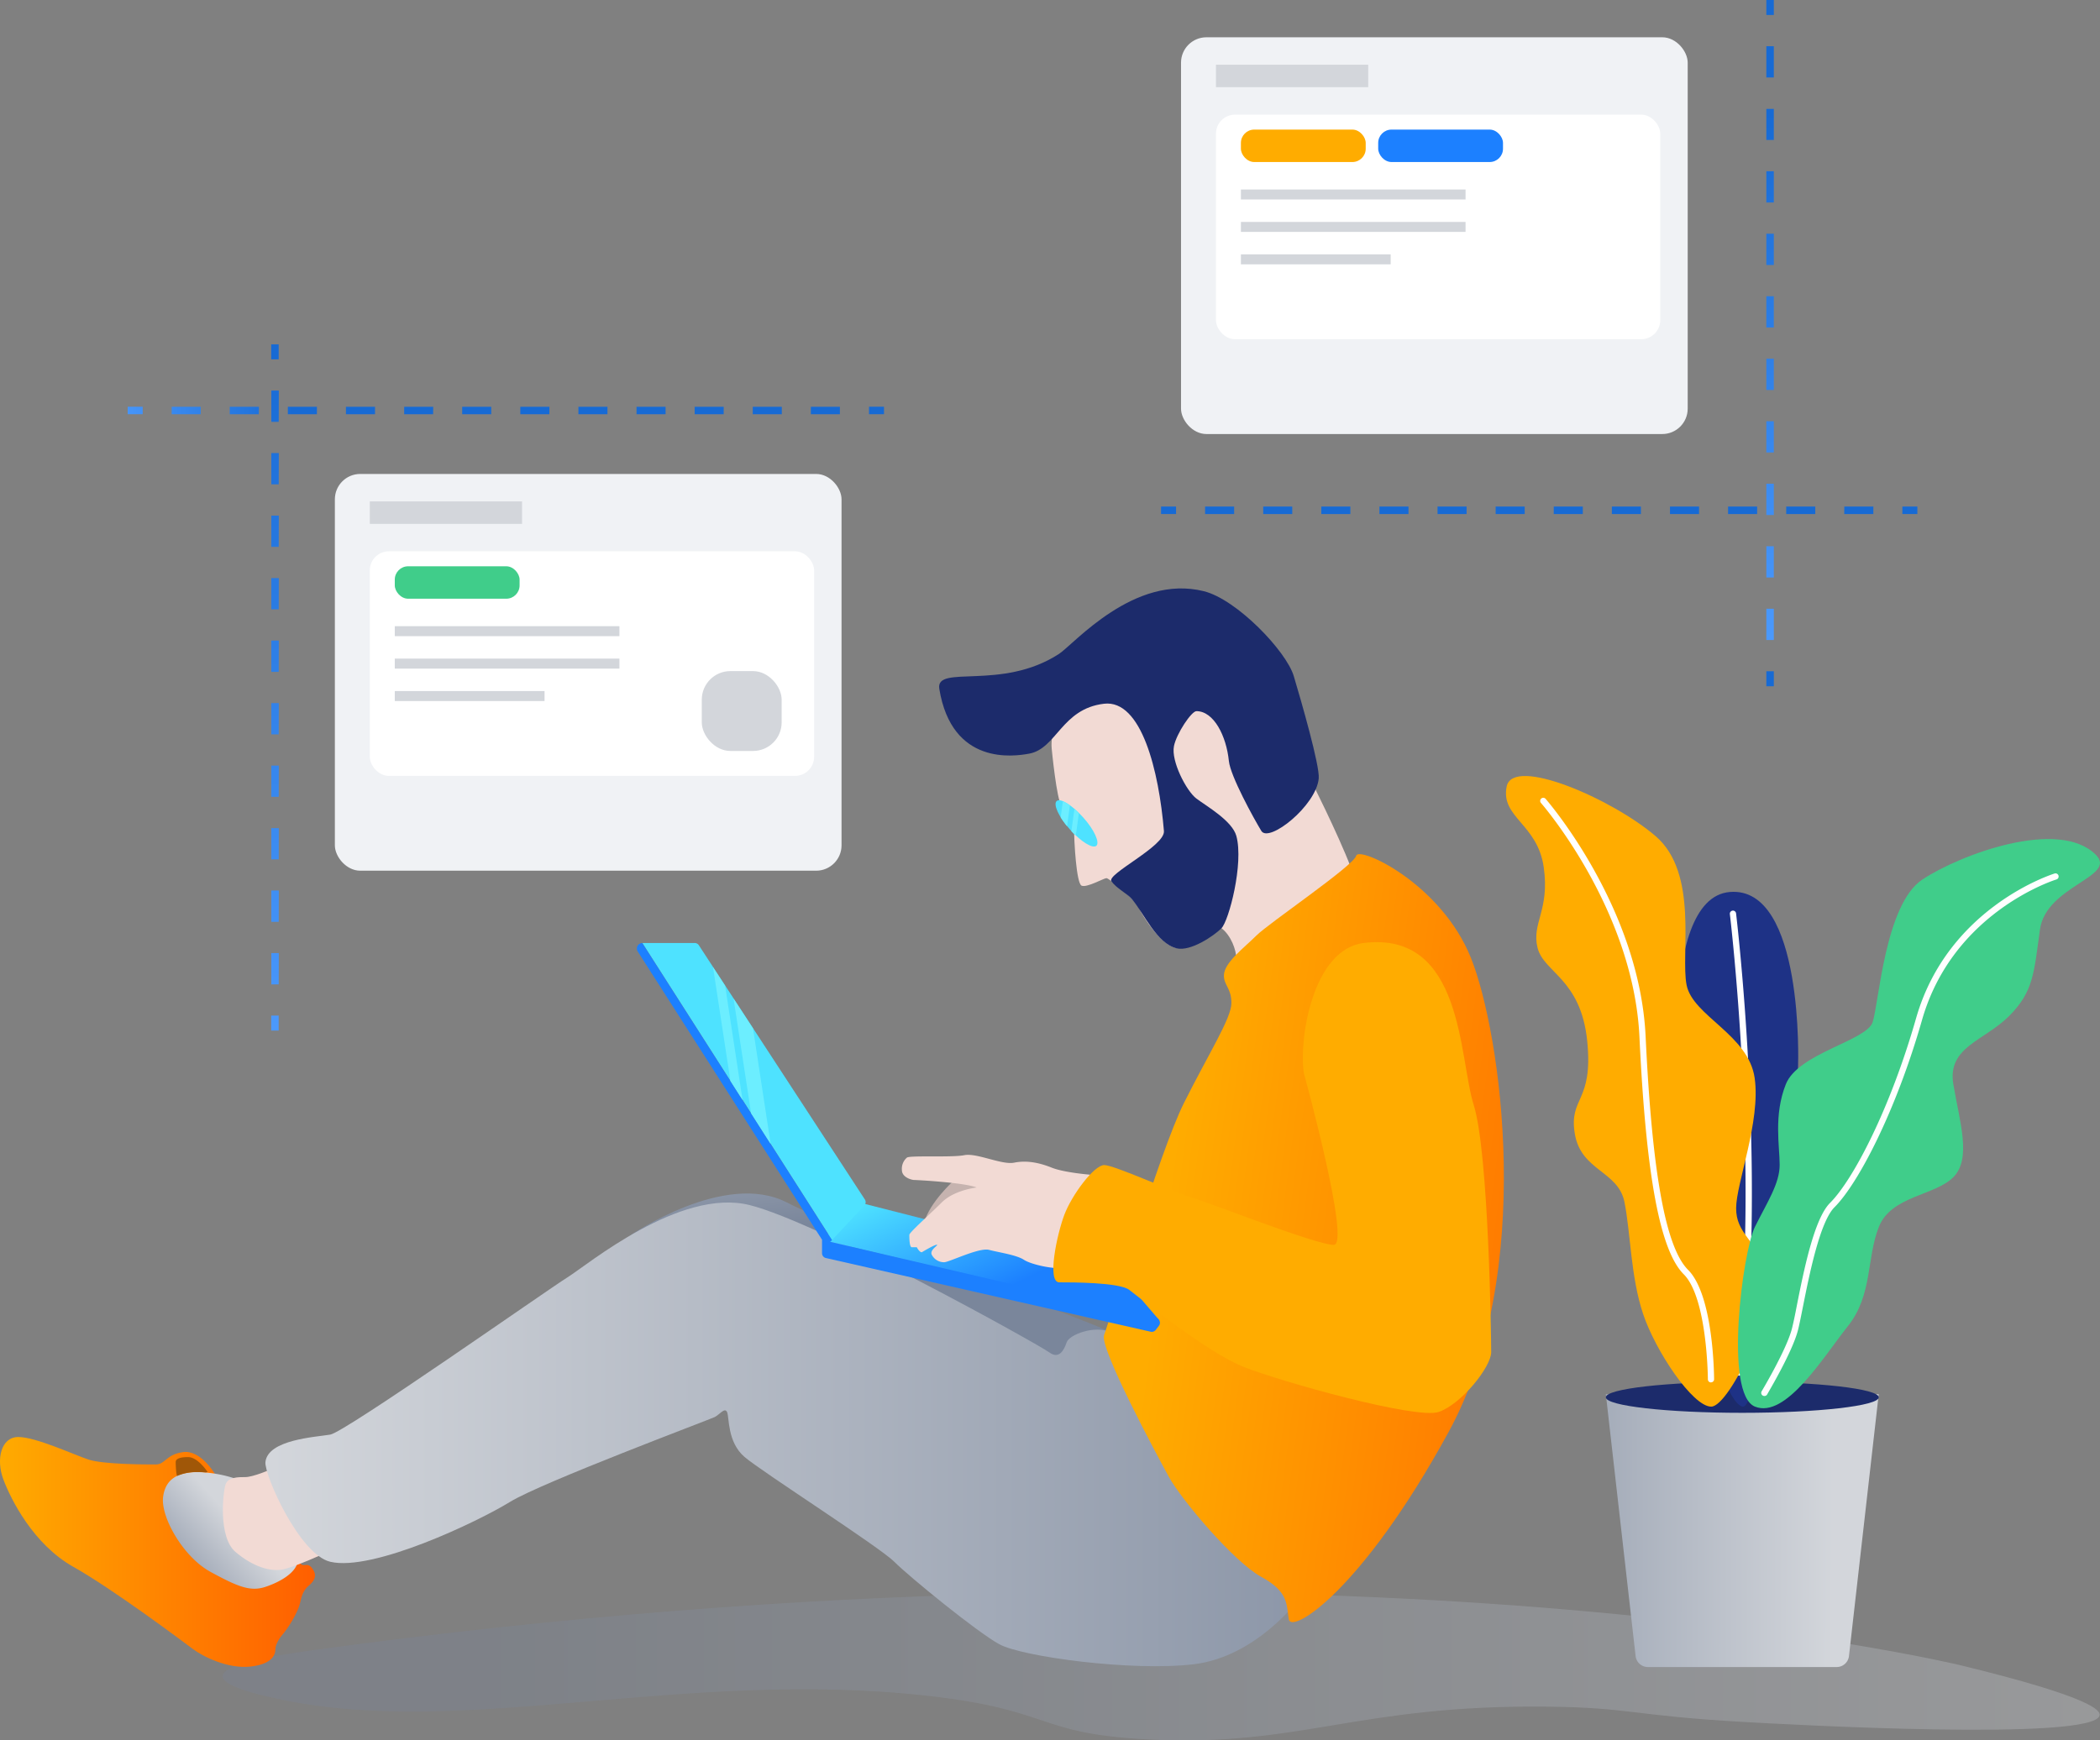 <svg xmlns="http://www.w3.org/2000/svg" xmlns:xlink="http://www.w3.org/1999/xlink" id="xc" width="661.432" height="548.32" viewBox="0 0 661.432 548.32">
    <rect x="0" y="0" width="661.432" height="548.32" fill="#808080" stroke="none"/>
    <defs>
        <style>
            .cls-1{fill:#ede4f9}.cls-2{opacity:.3;fill:url(#linear-gradient)}.cls-3{fill:url(#linear-gradient-2)}.cls-4{fill:url(#linear-gradient-3)}.cls-5{fill:url(#linear-gradient-4)}.cls-6{fill:#a05708}.cls-7{fill:#f2dad4}.cls-8{fill:url(#linear-gradient-5)}.cls-9{fill:#1c2b6b}.cls-10{fill:#4ee2ff}.cls-11{fill:#6ceeff}.cls-12{fill:url(#linear-gradient-6)}.cls-13{fill:url(#linear-gradient-7)}.cls-14{fill:#c6b3af}.cls-15{fill:#ffac00}.cls-16{fill:#1c80ff}.cls-17{fill:#f0f2f5}.cls-18{fill:#d3d6db}.cls-19{fill:#fff}.cls-20{fill:#40cd8a}.cls-21{fill:url(#linear-gradient-8)}.cls-22{fill:url(#linear-gradient-9)}.cls-23{fill:url(#linear-gradient-10)}.cls-24{fill:url(#linear-gradient-11)}.cls-25{fill:url(#linear-gradient-12)}.cls-26{fill:url(#linear-gradient-13)}.cls-27{fill:url(#linear-gradient-14)}.cls-28{fill:url(#linear-gradient-15)}.cls-29{fill:url(#linear-gradient-16)}.cls-30{fill:url(#linear-gradient-17)}.cls-31{fill:url(#linear-gradient-18)}.cls-32{fill:url(#linear-gradient-19)}.cls-33{fill:url(#linear-gradient-20)}.cls-34{fill:#1e3286}
        </style>
        <linearGradient id="linear-gradient" x1="1" x2=".141" y1=".5" y2=".5" gradientUnits="objectBoundingBox">
            <stop offset="0" stop-color="#d3d6db"/>
            <stop offset="1" stop-color="#7a869b"/>
        </linearGradient>
        <linearGradient id="linear-gradient-2" x1=".142" x2=".423" y1="-.706" y2=".221" xlink:href="#linear-gradient"/>
        <linearGradient id="linear-gradient-3" x2="1" y1=".501" y2=".501" gradientUnits="objectBoundingBox">
            <stop offset="0" stop-color="#ffac00"/>
            <stop offset="1" stop-color="#ff5e00"/>
        </linearGradient>
        <linearGradient id="linear-gradient-4" x1=".548" x2="-.134" y1=".433" y2=".973" xlink:href="#linear-gradient"/>
        <linearGradient id="linear-gradient-5" x1=".008" x2="1.264" y1=".5" y2=".5" xlink:href="#linear-gradient"/>
        <linearGradient id="linear-gradient-6" x1=".163" x2="1.371" y1=".407" y2=".69" xlink:href="#linear-gradient-3"/>
        <linearGradient id="linear-gradient-7" x1=".027" x2=".652" y1=".139" y2=".587" gradientUnits="objectBoundingBox">
            <stop offset="0" stop-color="#4ee2ff"/>
            <stop offset="1" stop-color="#1c80ff"/>
        </linearGradient>
        <linearGradient id="linear-gradient-8" x1="-241.163" x2="-241.163" y1="81.639" y2="47.856" gradientUnits="objectBoundingBox">
            <stop offset="0" stop-color="#4e9cff"/>
            <stop offset="1" stop-color="#176ad4"/>
        </linearGradient>
        <linearGradient id="linear-gradient-9" x1="-545.358" x2="-545.358" y1="1.047" y2=".195" xlink:href="#linear-gradient-8"/>
        <linearGradient id="linear-gradient-10" x1="-241.163" x2="-241.163" y1="36.837" y2="3.054" xlink:href="#linear-gradient-8"/>
        <linearGradient id="linear-gradient-11" x1="-132.491" x2="-119.561" y1="78.55" y2="78.55" xlink:href="#linear-gradient-8"/>
        <linearGradient id="linear-gradient-12" x1="-6.442" x2="-6.152" y1="4.269" y2="4.269" xlink:href="#linear-gradient-8"/>
        <linearGradient id="linear-gradient-13" x1="-181.956" x2="-169.026" y1="78.55" y2="78.55" xlink:href="#linear-gradient-8"/>
        <linearGradient id="linear-gradient-14" x1=".5" x2=".5" y1="47.462" y2="13.68" xlink:href="#linear-gradient-8"/>
        <linearGradient id="linear-gradient-15" x1=".488" x2=".488" y1="1.12" y2=".267" xlink:href="#linear-gradient-8"/>
        <linearGradient id="linear-gradient-16" x1=".5" x2=".5" y1="2.662" y2="-31.12" xlink:href="#linear-gradient-8"/>
        <linearGradient id="linear-gradient-17" x1="-51.353" x2="-38.421" y1=".504" y2=".504" xlink:href="#linear-gradient-8"/>
        <linearGradient id="linear-gradient-18" x1="-.108" x2=".182" y1=".5" y2=".5" xlink:href="#linear-gradient-8"/>
        <linearGradient id="linear-gradient-19" x1="-1.889" x2="11.043" y1=".504" y2=".504" xlink:href="#linear-gradient-8"/>
        <linearGradient id="linear-gradient-20" x1=".834" x2="-.788" y1=".5" y2=".498" xlink:href="#linear-gradient"/>
    </defs>
    <path id="Path_3630" d="M837.205 713.349c-10.988 1.509-28.838 4.263-28.945 8.244-.107 3.591 14.268 6.531 19.29 7.562 57.52 11.777 126.525-9.9 202.615-1.372 39.9 4.467 33.889 11.884 69.287 13.743 48.44 2.55 65.754-11.008 126.311-10.307 25.831.292 26.278 2.8 61.394 4.808 13.811.788 110.544 6.19 112.267-2.063.311-1.489-2.015-5.645-43.856-15.806-.038-.001-199.763-48.458-518.363-4.809z" class="cls-2" data-name="Path 3630" transform="translate(-738.118 -193.525)"/>
    <path id="Path_3631" d="M940.31 579.22s29.6-20.487 49.247-10.268 105.794 40.8 108.714 43.982-15.163 16.546-15.163 16.546l-117.133-31.437z" class="cls-3" data-name="Path 3631" transform="translate(-741.648 -190.076)"/>
    <path id="Path_3632" d="M803.8 656.434s-4.448-7.543-9.957-6.755-5.5 3.893-8.643 3.893-16.545 0-21.227-1.577-16.546-7.076-22.015-7.076-7.076 7.076-4.711 13.363 9.431 20.439 22.006 27.514 34.59 23.592 37.734 25.947 11.008 6.287 18.083 5.5 7.864-3.893 7.864-5.5 1.577-3.893 2.355-4.72 4.72-6.287 5.509-10.219 2.355-4.711 3.144-5.5 2.355-2.355.788-4.72-2.569-.74-3.64-1.548-16.8-18.891-16.8-18.891z" class="cls-4" data-name="Path 3632" transform="translate(-736.192 -192.183)"/>
    <path id="Path_3633" d="M811.149 658.148a41.106 41.106 0 0 0-11.173-1.878c-5.5 0-10.219 1.577-11.008 7.864s6.288 18.862 14.94 23.582 12.575 6.287 17.3 4.72 10.219-4.72 10.219-8.652-20.278-25.636-20.278-25.636z" class="cls-5" data-name="Path 3633" transform="translate(-737.601 -192.487)"/>
    <path id="Path_3634" d="M793.469 657.367a15.281 15.281 0 0 1 6.618-1.226 17.406 17.406 0 0 1 2.365.107l.662-.107s-3.027-4.72-6.171-4.72-3.893.788-3.893 1.577.117 4.02.457 4.37z" class="cls-6" data-name="Path 3634" transform="translate(-737.711 -192.357)"/>
    <path id="Path_3635" d="M823.289 655.46s-5.5 2.365-7.854 2.365-5.509 0-6.287 2.355-2.365 16.546 3.144 21.227 11 6.287 14.93 5.5 14.151-5.5 14.151-5.5z" class="cls-7" data-name="Path 3635" transform="translate(-738.12 -192.465)"/>
    <path id="Path_3636" d="M822.09 650.755c-.448 3.981 10.706 29.2 20.439 31.446 13.363 3.144 46.386-12.575 56.606-18.872 9.956-6.122 62.893-25.938 64.46-26.726s3.153-3.144 3.893-1.577 0 9.441 5.509 14.151 42.454 28.3 47.165 33.023 25.986 22.084 33.062 25.977 41.666 8.652 61.316 6.3 33.023-20.439 33.023-20.439l-40.1-70.757s-13.762-11.105-19.066-13.412-13.159.827-13.947 3.192-2.365 5.5-5.509 3.144-72.324-40.877-94.339-46.386-51.1 18.872-57.423 22.8-69.968 48.741-74.689 49.52-19.612 1.579-20.4 8.616z" class="cls-8" data-name="Path 3636" transform="translate(-738.487 -190.154)"/>
    <path id="Path_3637" d="M1076.529 420.774s1.577 16.546 3.144 18.083 3.893.788 3.893 6.287.788 18.083 2.355 18.872 7.076-2.355 7.864-2.355 8.652 6.287 10.219 9.431 7.076 11.786 11.8 12.575 11.008-8.643 14.151-6.287 4.711 7.076 4.711 9.431 37.744-8.643 37.744-22.794c0-4.01-10.219-25.159-12.584-29.879s-5.5-25.149-6.287-30.658-10.219-21.227-25.947-26.726-52.63 25.956-51.063 44.02z" class="cls-7" data-name="Path 3637" transform="translate(-745.287 -184.999)"/>
    <path id="Path_3638" d="M1123.51 371.106c10.375 2.6 25.948 18.872 28.3 26.736s8.224 28.225 7.864 32.235c-.788 8.643-15.718 20.439-18.083 16.546s-9.733-17.256-10.219-22.015c-.788-7.864-4.72-15.718-10.219-15.718-1.567 0-6.288 7.076-7.076 11-.973 4.691 3.893 14.151 7.076 16.546s11.27 6.988 12.575 11.786c2.365 8.652-2.356 26.736-4.711 29.091s-9.733 7.4-14.151 6.287c-6.287-1.567-10.219-11.008-14.044-15.485-1.606-1.878-4.866-3.377-6.453-5.635s16.964-11.066 16.546-15.825c-1.577-18.872-7.056-41.491-18.871-40.1-13.363 1.577-14.93 14.151-23.582 15.728-4.7.857-24.332 3.893-28.3-20.439-1.246-7.786 19.66.779 37.734-11.008 4.765-3.165 23.604-25.229 45.614-19.73z" class="cls-9" data-name="Path 3638" transform="translate(-744.315 -184.841)"/>
    <path id="Path_3639" d="M1090.647 453.136c-1.158 1.032-4.866-1.285-8.36-5.178s-5.314-7.884-4.146-8.915 4.866 1.285 8.36 5.178 5.265 7.879 4.146 8.915z" class="cls-10" data-name="Path 3639" transform="translate(-745.322 -186.674)"/>
    <path id="Path_3640" d="M1079.45 444.21a27.819 27.819 0 0 0 2.015 2.784l.876-6.6a11.548 11.548 0 0 0-2.2-1.285z" class="cls-11" data-name="Path 3640" transform="translate(-745.367 -186.682)"/>
    <path id="Path_3641" d="M1083.874 441.61l-.973 7.027q.7.74 1.4 1.4l.973-7.124a21.455 21.455 0 0 0-1.4-1.303z" class="cls-11" data-name="Path 3641" transform="translate(-745.459 -186.749)"/>
    <path id="Path_3642" d="M1131.231 494.48c0-4.01 6.287-8.652 10.219-12.584s30.658-22.006 31.446-25.149 26.726 8.643 36.157 32.225 20.439 99.06-7.076 149.378-49.52 63.672-50.308 58.961 0-8.652-8.652-13.363-25.159-24.332-29.081-31.446-22.015-40.878-20.439-44.771 17.3-57.423 25.159-73.112 14.94-26.726 14.94-31.447-2.365-5.548-2.365-8.692z" class="cls-12" data-name="Path 3642" transform="translate(-745.739 -187.14)"/>
    <path id="Path_3643" d="M266.03 401.076l11.8-11.8 80.188 20.439 14.151 16.516z" class="cls-13" data-name="Path 3643" transform="translate(-7.122 -10.405)"/>
    <path id="Path_3644" d="M1044.741 561.76s-7.864 7.076-9.431 13.363l5.5-1.567 10.219-4.72 7.076-3.893-3.144-3.144z" class="cls-14" data-name="Path 3644" transform="translate(-744.187 -189.96)"/>
    <path id="Path_3645" d="M1087.3 559.828s-8.137-.642-12.069-2.219-7.864-2.355-11.8-1.567-11.786-3.144-15.718-2.355-17.3 0-18.083.779a4.623 4.623 0 0 0-1.567 3.893c0 2.365 3.144 3.144 3.893 3.144s15.728.788 19.66 2.365c0 0-7.076.779-11.008 4.711s-10.208 9.44-10.208 10.221 0 3.893.788 3.893h1.567s.789 1.577 1.577 1.577c0 0 3.893-2.365 4.711-2.365s-2.355 1.577-1.567 3.153a4.33 4.33 0 0 0 3.893 2.355c1.567 0 11.008-4.72 14.151-3.893s8.642 1.577 11.008 3.144 10.219 3.144 11.786 2.355 8.986-29.191 8.986-29.191z" class="cls-7" data-name="Path 3645" transform="translate(-743.993 -189.742)"/>
    <path id="Path_3646" d="M1174.816 484.993c-15.913 1.947-20.439 29.87-18.872 40.877 0 0 14.94 54.24 9.44 54.24s-39.31-13.363-44.77-14.93-24.332-10.219-27.524-10.219-10.219 9.431-12.575 15.718-5.5 21.227-1.577 21.227 18.872 0 22.015 2.355 24.332 19.66 36.167 24.332 54.241 16.546 61.316 14.151 16.545-14.151 16.545-18.862-.788-62.893-5.509-77.862-3.21-54.92-34.656-51.027z" class="cls-15" data-name="Path 3646" transform="translate(-745.303 -187.902)"/>
    <path id="Path_3647" d="M1003.809 578.58L944.06 485h16.487a1.567 1.567 0 0 1 1.314.711l52.275 80.071a1.567 1.567 0 0 1-.166 1.947z" class="cls-10" data-name="Path 3647" transform="translate(-741.748 -187.909)"/>
    <path id="Path_3648" d="M1000.657 578.552l-58.095-90.874a1.723 1.723 0 0 1 1.45-2.647l59.749 93.551a1.859 1.859 0 0 1-3.1-.029z" class="cls-16" data-name="Path 3648" transform="translate(-741.701 -187.91)"/>
    <path id="Path_3649" d="M236.24 348.936l3.825 6-5.489-36-3.805-5.82z" class="cls-11" data-name="Path 3649" transform="translate(-6.18 -8.369)"/>
    <path id="Path_3650" d="M242.928 359.4l6.161 9.665-5.557-36.43-6.122-9.363z" class="cls-11" data-name="Path 3650" transform="translate(-6.357 -8.64)"/>
    <path id="Path_3651" d="M1105.873 610.075L1003.5 586.843a1.567 1.567 0 0 1-1.285-1.538v-4.195l105.22 24.575a1.577 1.577 0 0 1 .847 2.54l-.973 1.265a1.577 1.577 0 0 1-1.436.585z" class="cls-16" data-name="Path 3651" transform="translate(-743.302 -190.478)"/>
    <rect id="Rectangle_1783" width="159.587" height="124.997" class="cls-17" data-name="Rectangle 1783" rx="8" transform="translate(105.472 149.319)"/>
    <path id="Rectangle_1784" d="M0 0h47.953v7.076H0z" class="cls-18" data-name="Rectangle 1784" transform="translate(116.48 157.972)"/>
    <rect id="Rectangle_1785" width="139.937" height="70.757" class="cls-19" data-name="Rectangle 1785" rx="6" transform="translate(116.48 173.69)"/>
    <path id="Rectangle_1786" d="M0 0h70.757v3.144H0z" class="cls-18" data-name="Rectangle 1786" transform="translate(124.344 197.282)"/>
    <path id="Rectangle_1787" d="M0 0h70.757v3.144H0z" class="cls-18" data-name="Rectangle 1787" transform="translate(124.344 207.502)"/>
    <path id="Rectangle_1788" d="M0 0h47.174v3.144H0z" class="cls-18" data-name="Rectangle 1788" transform="translate(124.344 217.721)"/>
    <rect id="Rectangle_1789" width="25.159" height="25.159" class="cls-18" data-name="Rectangle 1789" rx="9" transform="translate(221.038 211.434)"/>
    <rect id="Rectangle_1790" width="39.31" height="10.219" class="cls-20" data-name="Rectangle 1790" rx="4.2" transform="translate(124.344 178.41)"/>
    <rect id="Rectangle_1791" width="159.587" height="124.997" class="cls-17" data-name="Rectangle 1791" rx="8" transform="translate(371.983 11.747)"/>
    <path id="Rectangle_1792" d="M0 0h47.953v7.076H0z" class="cls-18" data-name="Rectangle 1792" transform="translate(382.99 20.39)"/>
    <rect id="Rectangle_1793" width="139.937" height="70.757" class="cls-19" data-name="Rectangle 1793" rx="6" transform="translate(382.99 36.118)"/>
    <path id="Rectangle_1794" d="M0 0h70.757v3.144H0z" class="cls-18" data-name="Rectangle 1794" transform="translate(390.845 59.7)"/>
    <path id="Rectangle_1795" d="M0 0h70.757v3.144H0z" class="cls-18" data-name="Rectangle 1795" transform="translate(390.845 69.92)"/>
    <path id="Rectangle_1796" d="M0 0h47.174v3.144H0z" class="cls-18" data-name="Rectangle 1796" transform="translate(390.845 80.139)"/>
    <rect id="Rectangle_1797" width="39.31" height="10.219" class="cls-15" data-name="Rectangle 1797" rx="4.2" transform="translate(390.845 40.829)"/>
    <rect id="Rectangle_1798" width="39.31" height="10.219" class="cls-16" data-name="Rectangle 1798" rx="4.2" transform="translate(434.087 40.829)"/>
    <g id="Group_2169" data-name="Group 2169" transform="translate(556.34)">
        <path id="Rectangle_1799" d="M0 0h2.355v4.72H0z" class="cls-21" data-name="Rectangle 1799"/>
    </g>
    <g id="Group_2170" data-name="Group 2170" transform="translate(556.34 14.56)">
        <path id="Path_3652" d="M1310.165 381.783h-2.356v-9.85h2.356zm0-19.689h-2.356v-9.85h2.356zm0-19.689h-2.356v-9.849h2.356zm0-19.7h-2.356v-9.84h2.356zm0-19.689h-2.356v-9.84h2.356zm0-19.689h-2.356v-9.849h2.356zm0-19.689h-2.356v-9.849h2.356zm0-19.689h-2.356V234.1h2.356zm0-19.7h-2.356v-9.791h2.356zm0-19.689h-2.356v-9.85h2.356z" class="cls-22" data-name="Path 3652" transform="translate(-1307.81 -194.71)"/>
    </g>
    <g id="Group_2171" data-name="Group 2171" transform="translate(556.34 211.482)">
        <path id="Rectangle_1800" d="M0 0h2.355v4.72H0z" class="cls-23" data-name="Rectangle 1800"/>
    </g>
    <g id="Group_2172" data-name="Group 2172" transform="translate(365.695 159.587)">
        <path id="Rectangle_1801" d="M0 0h4.72v2.355H0z" class="cls-24" data-name="Rectangle 1801"/>
    </g>
    <g id="Group_2173" data-name="Group 2173" transform="translate(379.564 159.597)">
        <path id="Path_3653" d="M1126.18 343.73h9.149v2.355h-9.149zm18.3 0h9.159v2.355h-9.139zm18.307 0h9.149v2.355h-9.149zm18.3 0h9.158v2.355h-9.158zm18.307 0h9.149v2.355h-9.149zm18.3 0h9.149v2.355h-9.149zm18.307 0h9.149v2.355h-9.159zm18.3 0h9.149v2.355h-9.149zm18.307 0h9.149v2.355h-9.157zm18.3 0h9.149v2.355h-9.157zm18.3 0h9.158v2.355h-9.158zm18.307 0h9.149v2.355h-9.178z" class="cls-25" data-name="Path 3653" transform="translate(-1126.18 -343.73)"/>
    </g>
    <g id="Group_2174" data-name="Group 2174" transform="translate(599.183 159.587)">
        <path id="Rectangle_1802" d="M0 0h4.72v2.355H0z" class="cls-26" data-name="Rectangle 1802"/>
    </g>
    <g id="Group_2175" data-name="Group 2175" transform="translate(85.422 108.491)">
        <path id="Rectangle_1803" d="M0 0h2.355v4.72H0z" class="cls-27" data-name="Rectangle 1803"/>
    </g>
    <g id="Group_2176" data-name="Group 2176" transform="translate(85.461 123.051)">
        <path id="Path_3654" d="M826.326 493.253H824V483.4h2.355zm0-19.689H824v-9.888h2.355zm0-19.689H824v-9.849h2.355zm0-19.7H824v-9.84h2.355zm0-19.689H824v-9.84h2.355zm0-19.689H824v-9.849h2.355zm0-19.689H824v-9.85h2.355zm0-19.689H824v-9.85h2.355zm0-19.7H824v-9.84h2.355zm0-19.689H824v-9.85h2.355z" class="cls-28" data-name="Path 3654" transform="translate(-824 -306.18)"/>
    </g>
    <g id="Group_2177" data-name="Group 2177" transform="translate(85.422 319.963)">
        <path id="Rectangle_1804" d="M0 0h2.355v4.72H0z" class="cls-29" data-name="Rectangle 1804"/>
    </g>
    <g id="Group_2178" data-name="Group 2178" transform="translate(273.711 128.141)">
        <path id="Rectangle_1805" d="M0 0h4.72v2.355H0z" class="cls-30" data-name="Rectangle 1805"/>
    </g>
    <g id="Group_2179" data-name="Group 2179" transform="translate(54.073 128.151)">
        <path id="Path_3655" d="M1002.22 313.775h-9.149v-2.355h9.149zm-18.3 0h-9.149v-2.355h9.149zm-18.307 0h-9.139v-2.355h9.149zm-18.3 0h-9.149v-2.355h9.149zm-18.307 0h-9.149v-2.355h9.149zm-18.3 0h-9.149v-2.355h9.168zm-18.3 0h-9.158v-2.355h9.158zm-18.307 0h-9.12v-2.355h9.149zm-18.3 0h-9.158v-2.355h9.158zm-18.307 0h-9.149v-2.355h9.157zm-18.3 0h-9.158v-2.355h9.2zm-18.307 0h-9.135v-2.355h9.15z" class="cls-31" data-name="Path 3655" transform="translate(-791.75 -311.42)"/>
    </g>
    <g id="Group_2180" data-name="Group 2180" transform="translate(40.224 128.141)">
        <path id="Rectangle_1806" d="M0 0h4.72v2.355H0z" class="cls-32" data-name="Rectangle 1806"/>
    </g>
    <path id="_Path_" d="M1328.573 717.02h-59.437a3.893 3.893 0 0 1-3.893-3.465l-9.373-82.485h85.949l-9.373 82.485a3.893 3.893 0 0 1-3.873 3.465z" class="cls-33" data-name="&lt;Path&gt;" transform="translate(-750.082 -191.813)"/>
    <ellipse id="Ellipse_139" cx="42.98" cy="4.886" class="cls-9" data-name="Ellipse 139" rx="42.98" ry="4.886" transform="translate(505.788 435.344)"/>
    <path id="Path_3656" d="M1295.536 468.489c-23.436 1.947-15.631 72.285-15.631 72.285 5.84 60.557 13.626 87.906 19.544 89.852s17.577-85.95 17.577-107.439c.02 0 1.974-56.645-21.49-54.698z" class="cls-34" data-name="Path 3656" transform="translate(-750.691 -187.466)"/>
    <path id="Path_3657" d="M1298.92 621.027h-.117a.973.973 0 0 1-.847-1.09c7.708-63.6-1.859-143.519-1.947-144.317a.98.98 0 1 1 1.947-.234c.1.8 9.733 80.947 1.947 144.784a.973.973 0 0 1-.983.857z" class="cls-19" data-name="Path 3657" transform="translate(-751.155 -187.629)"/>
    <path id="Path_3658" d="M1223.764 434.279c-1.947 9.733 9.733 11.728 11.679 25.4s-3.893 17.577-1.946 25.393 13.626 9.733 15.631 29.3-5.839 17.587-3.893 29.305 13.675 11.679 15.631 21.49 1.947 23.436 5.84 35.164 15.631 29.3 21.49 29.3 21.49-33.208 17.577-42.97-9.733-11.679-9.733-19.534 7.786-27.349 5.84-41.023-19.495-19.533-21.442-29.305 3.893-35.164-9.733-46.883-44.994-25.399-46.941-15.637z" class="cls-15" data-name="Path 3658" transform="translate(-749.218 -186.464)"/>
    <path id="Path_3659" d="M1411.345 456.314c6.91 6.91-15.631 9.733-17.577 23.446s-1.947 19.534-9.733 27.349-19.534 9.733-17.577 21.48 5.84 23.446 0 29.305-19.534 5.84-23.446 15.631-1.947 21.48-9.733 31.252-19.533 29.305-29.305 25.393-3.893-48.829 0-56.644 7.786-13.626 7.786-19.534-1.947-15.631 1.947-25.4 25.393-13.674 27.339-19.534 3.893-37.111 15.631-44.926 42.949-19.532 54.668-7.818z" class="cls-20" data-name="Path 3659" transform="translate(-751.225 -187.01)"/>
    <path id="Path_3660" d="M1307.133 627.118a1.031 1.031 0 0 1-.5-.136.973.973 0 0 1-.341-1.343c.078-.136 7.9-13.207 9.558-19.826.428-1.7.973-4.282 1.538-7.27 2.161-10.843 5.421-27.252 10.443-32.254 7.29-7.29 18.94-29.607 27.1-58.182 10.054-35.193 43.3-45.491 43.641-45.6a.979.979 0 1 1 .555 1.878c-.321.1-32.556 10.112-42.318 44.255-8.253 28.887-20.127 51.583-27.592 59.029-4.6 4.6-7.922 21.285-9.908 31.252-.6 3.017-1.119 5.616-1.557 7.368-1.723 6.891-9.45 19.806-9.733 20.351a.973.973 0 0 1-.886.478z" class="cls-19" data-name="Path 3660" transform="translate(-751.426 -187.307)"/>
    <path id="Path_3661" d="M1288.413 622.192a.973.973 0 0 1-.973-.973c0-.263-.166-25.646-7.6-33.091s-11.854-30.639-13.957-74.874c-1.947-40.2-30.726-73.3-31.018-73.628a.979.979 0 0 1 1.47-1.294c.292.331 29.548 33.938 31.495 74.825 2.054 43.126 6.307 66.513 13.392 73.589 8 8.01 8.176 33.373 8.176 34.454a.973.973 0 0 1-.973.973z" class="cls-19" data-name="Path 3661" transform="translate(-749.514 -186.652)"/>
</svg>
